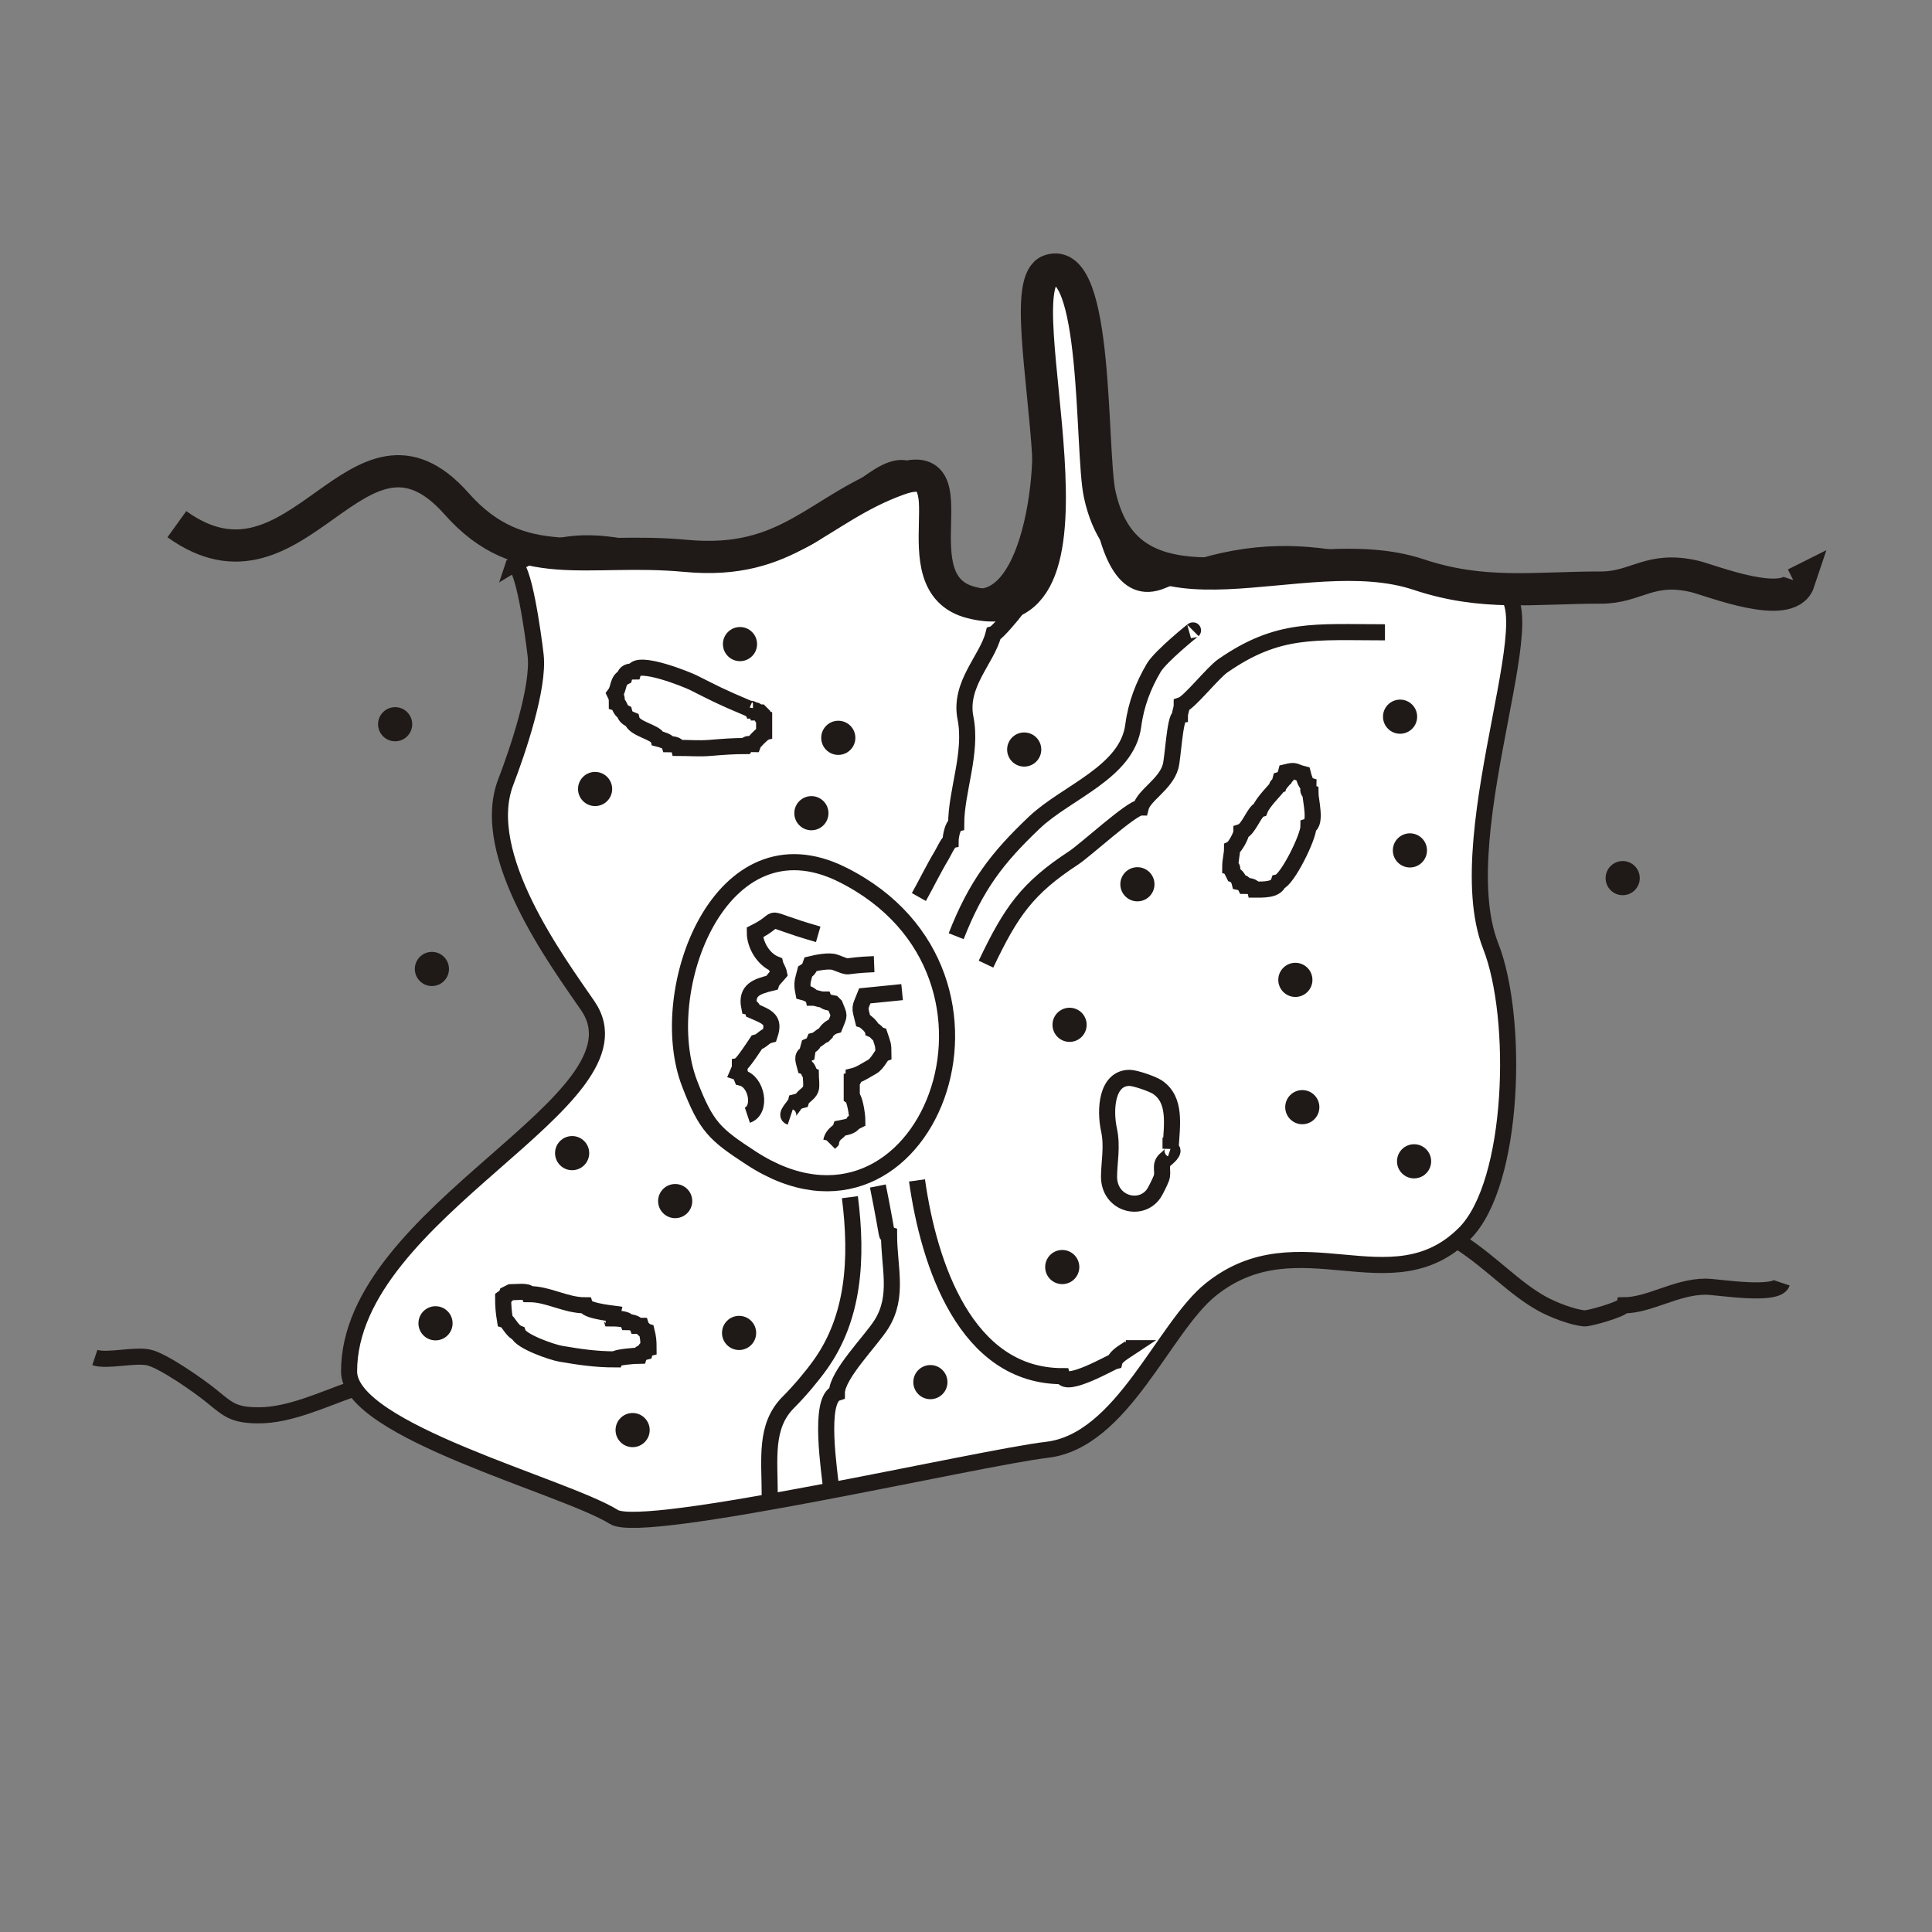 <?xml version="1.0" encoding="UTF-8"?>
<!DOCTYPE svg PUBLIC "-//W3C//DTD SVG 1.1//EN" "http://www.w3.org/Graphics/SVG/1.1/DTD/svg11.dtd">
<!-- Creator: CorelDRAW -->
<svg xmlns="http://www.w3.org/2000/svg" xml:space="preserve" width="1000px" height="1000px" style="shape-rendering:geometricPrecision; text-rendering:geometricPrecision; image-rendering:optimizeQuality; fill-rule:evenodd; clip-rule:evenodd"
viewBox="0 0 1000 1000"
 xmlns:xlink="http://www.w3.org/1999/xlink">
 <rect x="0" y="0" width="1000" height="1000" fill="#808080" stroke="none"/>
 <defs>
  <style type="text/css">
   <![CDATA[
    .str0 {stroke:#1F1A17;stroke-width:0.9}
    .str3 {stroke:#1F1A17;stroke-width:4.167}
    .str1 {stroke:#1F1A17;stroke-width:8.334}
    .str2 {stroke:#1F1A17;stroke-width:16.666}
    .fil0 {fill:none}
    .fil2 {fill:#1F1A17}
    .fil1 {fill:white}
   ]]>
  </style>
 </defs>
 <g id="Warstwa_x0020_1">
  <rect class="fil0 str0" x="-5324.47" y="7886.71" width="1002.45" height="1002.45"/>
  <g id="_246324528">
   <path id="_246655368" class="fil1 str1" d="M265.648 292.761c45.648,-29.346 79.108,8.171 129.384,-5.793 42.139,-11.705 31.074,-22.56 59.864,-40.553 34.197,-21.373 24.777,46.019 28.967,50.209 44.408,44.408 57.762,-43.271 54.071,-75.313 -1.754,-15.221 -1.839,-58.902 4.043,-75.319 6.261,-17.479 18.645,-6.507 21.061,19.317 3.542,37.837 -1.956,152.287 38.622,135.177 72.246,-30.462 112.298,-1.729 169.937,5.793 36.669,-8.551 -23.584,123.575 0,183.455 14.559,36.964 12.455,122.723 -13.518,148.695 -37.984,37.984 -85.856,-7.4 -131.315,28.967 -24.661,19.729 -45.745,78.519 -84.969,83.037 -34.395,3.964 -208.59,44.395 -224.008,34.76 -25.654,-16.034 -137.108,-44.498 -137.108,-75.313 0,-83.33 157.184,-140.149 123.591,-189.248 -15.485,-22.636 -56.962,-78.22 -42.484,-115.866 5.754,-14.962 17.396,-48.75 15.449,-65.657 -1.173,-10.182 -6.493,-49.1 -11.587,-46.346z"/>
   <path id="_200056048" class="fil0 str1" d="M182.261 719.056c-15.125,5.294 -32.355,13.509 -48.248,13.509 -12.808,0 -15.711,-2.746 -24.124,-9.65 -6.752,-5.539 -25.336,-18.541 -32.809,-20.264 -7.329,-1.689 -21.547,2.144 -27.984,0"/>
   <path id="_200055328" class="fil0 str1" d="M755.448 642.824c16.479,10.663 28.028,23.772 42.458,31.844 5.546,3.102 15.723,7.167 22.194,7.72 2.337,0.2 19.579,-4.697 20.264,-6.755 13.441,0 27.132,-9.65 42.458,-9.65 6.494,0 37.109,5.441 39.563,-1.93"/>
   <path id="_200059504" class="fil1 str1" d="M436.046 452.726c-63.12,-31.559 -97.556,60.163 -79.127,108.076 8.632,22.445 12.993,26.303 31.844,38.599 89.475,58.343 150.86,-94.893 47.283,-146.674z"/>
   <path id="_246143368" class="fil1 str1" d="M387.798 366.845c-15.723,-6.632 -17.961,-8.017 -28.949,-13.509 -3.274,-1.637 -28.821,-11.97 -30.879,-5.79 -2.523,0 -4.185,0.331 -4.825,2.895 -3.611,1.805 -2.702,5.854 -4.825,8.685 0.924,1.85 0.965,2.487 0.965,4.825 1.527,0.508 1.444,3.618 3.86,4.825 0.537,2.156 1.808,3.039 3.86,3.86 1.175,4.707 12.377,6.248 13.509,9.65 1.843,0.459 5.311,1.456 5.79,2.895 2.095,0 4.271,0.266 4.825,1.93 5.861,0 10.798,0.467 16.404,0 6.338,-0.527 11.915,-0.965 18.334,-0.965 0.98,-1.47 1.772,-0.965 3.86,-0.965 0.291,-0.875 4.915,-5.499 5.79,-5.79l0 -7.72c-1.489,-0.496 -0.965,0.033 -0.965,-1.93l-0.965 -0.965 -1.93 0c-0.496,-1.489 0.033,-0.965 -1.93,-0.965 -0.553,-1.662 -2.052,-0.574 -1.93,-0.965z"/>
   <path id="_246137824" class="fil1 str1" d="M662.812 405.443c-3.47,4.188 -9.067,9.643 -10.615,13.509 -3.021,1.006 -5.83,10.307 -9.65,11.579 0,1.964 -3.353,7.949 -4.825,8.685 0,2.97 -0.965,6.087 -0.965,9.65 1.489,0.496 0.965,-0.033 0.965,1.93l0.965 1.93c1.172,0.39 2.493,2.25 2.895,3.86 2.034,0.406 2.07,0.28 2.895,1.93 2.095,0 4.271,0.266 4.825,1.93 4.195,0 11.134,0.377 12.544,-3.86 4.333,-1.082 15.439,-23.128 15.439,-28.949 4.227,-1.408 0.965,-13.672 0.965,-17.369 -1.612,-0.536 -0.965,-1.954 -0.965,-3.86 -1.391,-0.463 -2.461,-4.051 -2.895,-5.79 -4.641,-1.159 -3.485,-2.263 -8.685,-0.965 -0.309,1.239 -0.656,1.656 -0.965,2.895 -1.884,0.627 -0.046,0.338 -1.93,0.965 -0.309,1.239 -0.656,1.656 -0.965,2.895 -1.884,0.627 -0.046,0.338 0.965,-0.965z"/>
   <path id="_246138736" class="fil1 str1" d="M605.879 594.576c0.778,-12.723 2.92,-25.225 -6.755,-31.844 -2.414,-1.652 -11.492,-4.825 -14.474,-4.825 -11.798,0 -12.948,16.276 -10.615,27.019 1.848,8.505 0,17.052 0,24.124 0,14.078 16.445,18.5 23.159,8.685 0.986,-1.441 3.211,-6.031 3.86,-7.72 1.424,-3.704 -1.041,-6.679 1.93,-9.65 0.635,-0.635 6.125,-4.714 2.895,-5.79z"/>
   <path id="_246138520" class="fil0 str1" d="M321.215 680.457c-1.7,-0.392 -17.236,-1.526 -18.334,-4.825 -10.254,0 -18.968,-5.79 -28.949,-5.79 -0.625,-1.879 -7.007,-0.965 -9.65,-0.965l-1.93 0.965c-0.468,1.407 -0.334,0.733 -1.93,1.93 0,4.257 0.28,7.463 0.965,11.579 1.795,0.598 3.422,5.421 6.755,6.755 1.387,4.166 17.321,9.781 22.194,10.615 9.646,1.652 18.172,2.895 27.984,2.895 0.365,-1.097 10.285,-1.93 12.544,-1.93 0.429,-1.289 1.277,-1.526 2.895,-1.93 0.443,-1.774 0.156,-1.487 1.93,-1.93 0,-3.624 -0.189,-5.576 -0.965,-8.685 -0.939,-0.312 -2.583,-1.956 -2.895,-2.895l-1.93 0c-0.402,-1.206 -3.033,-1.93 -4.825,-1.93 -0.588,-1.766 -6.191,-1.93 -8.685,-1.93 -0.519,-1.557 -1.042,-0.965 -2.895,-0.965l0 0"/>
   <path id="_246138544" class="fil0 str1" d="M439.905 619.665c4.045,31.917 2.145,62.337 -15.439,86.847 -4.309,6.007 -10.605,13.5 -16.404,19.299 -12.367,12.367 -9.65,29.158 -9.65,48.248"/>
   <path id="_246138232" class="fil0 str1" d="M454.38 613.875c6.272,31.361 3.848,24.443 5.79,25.089 0,17.091 5.12,31.814 -3.86,46.318 -5.374,8.682 -23.159,26.278 -23.159,35.704 -9.881,3.291 -3.641,41.457 -2.895,50.178"/>
   <path id="_246670680" class="fil0 str1" d="M474.644 610.98c6.131,43.61 25.271,101.321 75.267,101.321 2.074,6.229 25.29,-7.289 27.019,-7.72 0.656,-2.626 5.689,-5.401 7.72,-6.755l-1.93 0"/>
   <path id="_246138448" class="fil0 str1" d="M475.609 464.306c3.112,-5.523 7.755,-14.898 11.579,-21.229 1.14,-1.885 3.671,-7.336 4.825,-7.72 0,-2.596 1.194,-8.119 2.895,-8.685 0,-17.267 8.425,-36.972 4.825,-55.003 -3.502,-17.534 11.207,-30.338 14.474,-43.423 1.708,-0.426 10.487,-10.905 11.579,-12.544"/>
   <path id="_246669696" class="fil0 str1" d="M494.908 484.57c10.338,-26.316 21.104,-40.424 40.528,-58.863 16.6,-15.756 47.983,-25.942 51.143,-50.178 1.461,-11.213 5.362,-21.027 10.615,-29.914 3.559,-6.024 21.229,-20.264 20.264,-19.299"/>
   <path id="_246142768" class="fil0 str1" d="M510.348 499.044c13.019,-27.433 21.494,-39.373 45.353,-55.003 6.235,-4.085 30.08,-26.054 34.739,-26.054 1.592,-6.376 12.822,-11.967 15.439,-21.229 1.225,-4.338 2.21,-25.183 4.825,-26.054 0,-2.229 0.965,-3.561 0.965,-5.79 3.906,-1.3 16.038,-16.655 21.229,-20.264 28.778,-20.017 47.557,-17.369 83.952,-17.369"/>
   <path id="_246143584" class="fil0 str1" d="M423.501 483.605c-32.697,-9.405 -16.365,-9.183 -32.809,-0.965 0,6.42 4.433,13.931 10.615,16.404 0.436,1.748 1.53,2.818 1.93,4.825 -1.393,1.671 -3.422,3.508 -3.86,4.825 -7.65,1.91 -13.35,3.679 -11.579,12.544 1.774,0.443 1.487,0.156 1.93,1.93 7.955,3.409 11.306,4.674 8.685,12.544 -2.79,0.696 -4.144,3.208 -6.755,3.86 -0.602,0.904 -7.238,11.098 -8.685,11.579 0,2.078 -0.021,1.656 -0.965,3.86 1.424,0.474 1.009,0.744 1.93,2.895 7.848,1.959 10.533,16.755 2.895,19.299"/>
   <path id="_246143728" class="fil0 str1" d="M452.45 499.044c-18.034,0.693 -10.767,2.562 -20.264,-0.965 -3.02,-1.122 -9.919,0.309 -12.544,0.965 -0.71,2.131 -1.162,2.82 -2.895,3.86 -1.147,4.593 -1.955,5.66 -0.965,10.615 1.664,0.415 4.402,1.625 4.825,2.895 2.32,0 3.209,0.965 5.79,0.965 0.43,1.292 3.002,1.566 4.825,1.93l0.965 0.965c2.401,6.001 2.401,4.613 0,10.615 -1.87,0.467 -4.382,2.53 -4.825,3.86l-0.965 0.965c-1.987,0.795 -2.785,2.386 -4.825,2.895 -0.758,1.897 -0.998,2.137 -2.895,2.895 -0.442,1.77 -0.664,1.749 -0.965,3.86 -3.209,1.069 -1.563,4.358 -0.965,6.755 1.997,0.665 1.395,2.859 2.895,3.86 0,1.983 0.601,6.054 0,7.72 -0.924,2.563 -4.161,3.795 -4.825,5.79 -1.239,0.309 -1.656,0.656 -2.895,0.965 -0.497,1.993 -6.141,6.639 -2.895,7.72"/>
   <path id="_246144160" class="fil0 str1" d="M466.924 513.519l-19.299 1.93c-2.756,6.888 -2.761,5.348 -0.965,12.544 1.052,0.351 4.443,3.296 4.825,4.825 2.108,0.843 2.445,2.424 3.86,2.895 1.517,4.551 1.93,4.822 1.93,9.65 -0.927,0.308 -3.099,5.271 -5.79,6.755 -3.014,1.663 -6.379,4.009 -9.65,4.825 0,1.963 0.524,1.434 -0.965,1.93l0 8.685c1.569,1.046 2.895,9.439 2.895,12.544l-1.93 0.965c-1.025,2.052 -4.282,2.401 -6.755,2.895 -0.737,2.213 -3.96,2.425 -4.825,6.755l-0.965 0.965"/>
   <path id="_246143800" class="fil0 str2" d="M91.554 271.314c63.32,45.593 93.565,-68.469 144.744,-10.615 33.156,37.479 67.135,22.188 118.69,27.019 53.479,5.011 68.181,-24.461 110.006,-39.563 39.355,-14.21 -1.375,53.686 37.633,63.688 78.002,20.002 15.255,-162.638 40.528,-171.763 25.487,-9.203 21.243,93.665 26.054,115.795 16.005,73.629 104.454,21.311 165.008,41.493 33.592,11.197 59.586,6.755 94.566,6.755 18.246,0 25.051,-11.173 48.248,-5.79 8.205,1.904 48.872,18.406 54.038,2.895l-1.93 0.965"/>
   <circle id="_246144400" class="fil2 str3" cx="308.02" cy="408.383" r="6.755"/>
   <circle id="_246144424" class="fil2 str3" cx="383.02" cy="333.383" r="6.755"/>
   <circle id="_246144544" class="fil2 str3" cx="433.896" cy="381.898" r="6.755"/>
   <circle id="_246143320" class="fil2 str3" cx="530.125" cy="387.955" r="6.755"/>
   <circle id="_246138904" class="fil2 str3" cx="588.721" cy="457.699" r="6.755"/>
   <circle id="_246139216" class="fil2 str3" cx="670.476" cy="507.179" r="6.755"/>
   <circle id="_246139288" class="fil2 str3" cx="674.069" cy="573.063" r="6.755"/>
   <circle id="_246138880" class="fil2 str3" cx="729.769" cy="440.165" r="6.755"/>
   <circle id="_246139072" class="fil2 str3" cx="724.678" cy="370.955" r="6.755"/>
   <circle id="_246144376" class="fil2 str3" cx="553.613" cy="530.441" r="6.755"/>
   <circle id="_246139120" class="fil2 str3" cx="382.548" cy="689.926" r="6.755"/>
   <circle id="_246141424" class="fil2 str3" cx="349.472" cy="621.681" r="6.755"/>
   <circle id="_200502584" class="fil2 str3" cx="296.132" cy="596.859" r="6.755"/>
   <circle id="_200503136" class="fil2 str3" cx="225.423" cy="684.937" r="6.755"/>
   <circle id="_200503232" class="fil2 str3" cx="327.442" cy="740.207" r="6.755"/>
   <circle id="_200502512" class="fil2 str3" cx="481.569" cy="715.385" r="6.755"/>
   <circle id="_200502560" class="fil2 str3" cx="549.814" cy="655.824" r="6.755"/>
   <circle id="_200506184" class="fil2 str3" cx="731.925" cy="601.088" r="6.755"/>
   <circle id="_200505896" class="fil2 str3" cx="419.976" cy="420.907" r="6.755"/>
   <circle id="_200506232" class="fil2 str3" cx="204.522" cy="374.856" r="6.755"/>
   <circle id="_200505608" class="fil2 str3" cx="223.555" cy="501.533" r="6.755"/>
   <circle id="_246323592" class="fil2 str3" cx="839.898" cy="454.517" r="6.755"/>
  </g>
 </g>
</svg>
